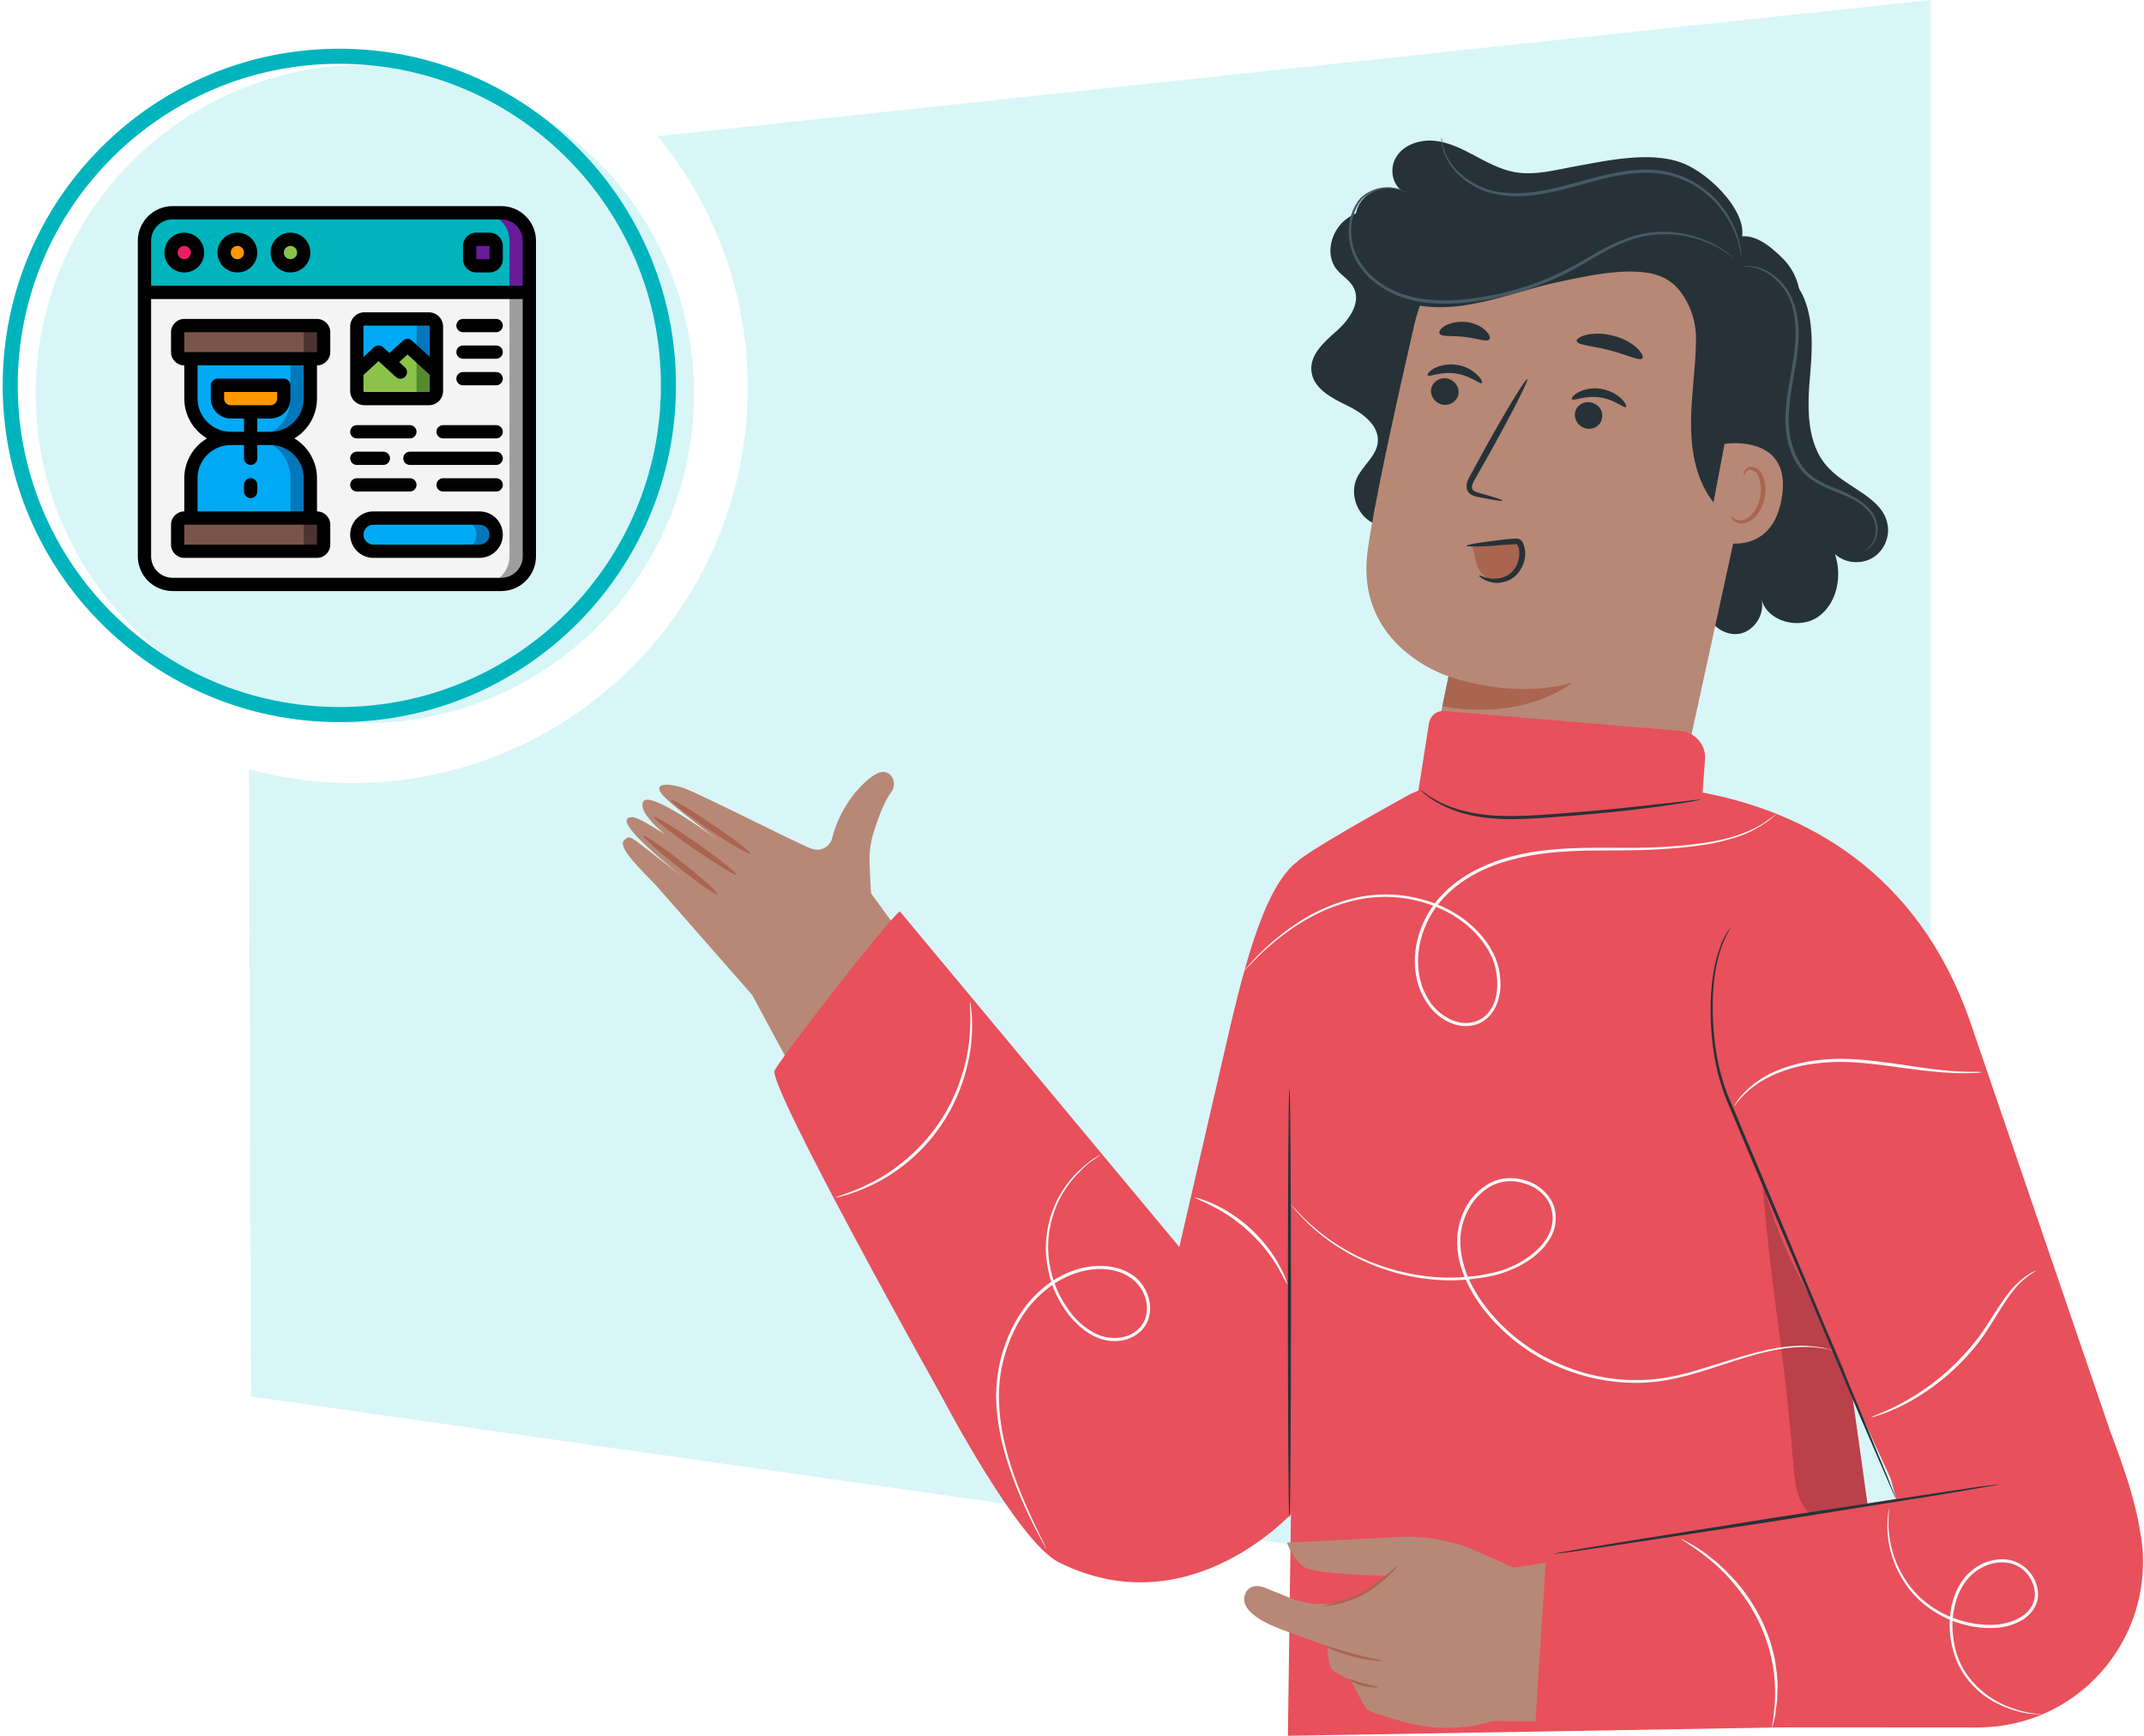 <svg width="420" height="340" viewBox="0 0 420 340" fill="none" xmlns="http://www.w3.org/2000/svg">
<path d="M85.278 67.555V118.662C79.367 120.98 72.928 122.253 66.194 122.253C59.459 122.253 53.023 120.98 47.109 118.662V67.555L59.533 60.381V111.464L66.194 115.311L72.854 111.464V60.381L85.278 67.555Z" fill="#F36306"/>
<path d="M110.862 52.785V97.169C107.807 102.175 103.933 106.626 99.429 110.336C98.961 110.72 98.487 111.098 98.007 111.465V60.207L66.194 41.84L34.38 60.207V111.467C29.266 107.544 24.898 102.694 21.525 97.171V52.785L66.194 27L110.862 52.785Z" fill="#F36306"/>
<path d="M378.186 0V320.37L338.986 314.79L216.896 297.41L49.186 273.54L48.756 150.68C64.615 154.979 81.43 154.124 96.771 148.238C112.112 142.352 125.184 131.74 134.098 117.936C143.011 104.132 147.305 87.852 146.357 71.448C145.409 55.043 139.27 39.366 128.826 26.68L378.186 0Z" fill="#D8F6F8"/>
<path d="M71.471 141.63C107.079 141.63 135.944 112.764 135.944 77.157C135.944 41.549 107.079 12.684 71.471 12.684C35.864 12.684 6.998 41.549 6.998 77.157C6.998 112.764 35.864 141.63 71.471 141.63Z" fill="#D8F6F8"/>
<path d="M103.699 57.271V108.972C103.694 112.006 101.235 114.465 98.201 114.471H33.798C30.764 114.465 28.305 112.006 28.3 108.972V57.271L33.5 55.971H98.499L103.699 57.271Z" fill="#9E9E9E"/>
<path d="M99.8 57.271V108.972C99.794 112.006 97.335 114.465 94.3 114.471H33.798C30.764 114.465 28.305 112.006 28.3 108.972V57.271L33.5 55.971H94.6L99.8 57.271Z" fill="#F4F4F4"/>
<path d="M103.699 47.17V57.272H28.3V47.17C28.305 44.136 30.764 41.677 33.798 41.672H98.201C101.235 41.677 103.694 44.136 103.699 47.17Z" fill="#6A1B9A"/>
<path d="M99.8 47.17V57.272H28.3V47.17C28.305 44.136 30.764 41.677 33.798 41.672H94.3C97.335 41.677 99.794 44.136 99.8 47.17Z" fill="#00B4BE"/>
<path d="M38.7 49.471C38.7 50.907 37.536 52.071 36.1 52.071C34.664 52.071 33.5 50.907 33.5 49.471C33.5 48.035 34.664 46.871 36.1 46.871C37.536 46.871 38.7 48.035 38.7 49.471Z" fill="#E91E63"/>
<path d="M49.1 49.471C49.1 50.907 47.936 52.071 46.5 52.071C45.064 52.071 43.9 50.907 43.9 49.471C43.9 48.035 45.064 46.871 46.5 46.871C47.936 46.871 49.1 48.035 49.1 49.471Z" fill="#FF9801"/>
<path d="M59.5 49.471C59.5 50.907 58.336 52.071 56.9 52.071C55.464 52.071 54.3 50.907 54.3 49.471C54.3 48.035 55.464 46.871 56.9 46.871C58.336 46.871 59.5 48.035 59.5 49.471Z" fill="#8BC34A"/>
<path d="M93.3 46.871H95.9C96.618 46.871 97.2 47.453 97.2 48.171V50.771C97.2 51.489 96.618 52.071 95.9 52.071H93.3C92.582 52.071 92 51.489 92 50.771V48.171C92 47.453 92.582 46.871 93.3 46.871Z" fill="#6A1B9A"/>
<path d="M36.1 63.772H62.1C62.818 63.772 63.4 64.353 63.4 65.071V68.971C63.4 69.689 62.818 70.271 62.1 70.271H36.1C35.382 70.271 34.8 69.689 34.8 68.971V65.071C34.8 64.353 35.382 63.772 36.1 63.772Z" fill="#4E342E"/>
<path d="M60.8 70.272V78.071C60.8 82.379 57.308 85.872 53 85.872H45.199C40.892 85.872 37.399 82.379 37.399 78.071V70.272H60.8Z" fill="#0377BC"/>
<path d="M36.1 101.471H62.1C62.818 101.471 63.4 102.053 63.4 102.771V106.671C63.4 107.389 62.818 107.971 62.1 107.971H36.1C35.382 107.971 34.8 107.389 34.8 106.671V102.771C34.8 102.053 35.382 101.471 36.1 101.471Z" fill="#4E342E"/>
<path d="M60.8 93.671V101.471H37.399V93.671C37.399 89.363 40.892 85.871 45.199 85.871H53C57.308 85.871 60.8 89.363 60.8 93.671Z" fill="#0377BC"/>
<path d="M36.1 63.772H58.2C58.918 63.772 59.5 64.353 59.5 65.071V68.971C59.5 69.689 58.918 70.271 58.2 70.271H36.1C35.382 70.271 34.8 69.689 34.8 68.971V65.071C34.8 64.353 35.382 63.772 36.1 63.772Z" fill="#795548"/>
<path d="M56.899 70.272V78.071C56.899 82.379 53.407 85.872 49.099 85.872H45.199C40.892 85.872 37.399 82.379 37.399 78.071V70.272H56.899Z" fill="#02A9F4"/>
<path d="M36.1 101.471H58.2C58.918 101.471 59.5 102.053 59.5 102.771V106.671C59.5 107.389 58.918 107.971 58.2 107.971H36.1C35.382 107.971 34.8 107.389 34.8 106.671V102.771C34.8 102.053 35.382 101.471 36.1 101.471Z" fill="#795548"/>
<path d="M56.899 93.671V101.471H37.399V93.671C37.399 89.363 40.892 85.871 45.199 85.871H49.099C53.407 85.871 56.899 89.363 56.899 93.671Z" fill="#02A9F4"/>
<path d="M85.5 72.872V76.59C85.501 76.983 85.344 77.361 85.066 77.638C84.788 77.916 84.411 78.072 84.018 78.072H71.382C70.989 78.072 70.612 77.916 70.334 77.638C70.056 77.361 69.9 76.983 69.9 76.59V72.872L72.188 70.766L74.151 68.972L74.905 69.674L76.27 70.935L76.283 70.922L79.832 67.672L81.6 69.297L85.5 72.872Z" fill="#558B30"/>
<path d="M81.6 69.297V76.59C81.6 76.983 81.445 77.361 81.167 77.638C80.888 77.916 80.511 78.072 80.118 78.072H71.382C70.989 78.072 70.612 77.916 70.334 77.638C70.056 77.361 69.9 76.983 69.9 76.59V72.872L72.188 70.766L72.37 70.935L72.383 70.922L74.905 69.674L76.27 70.935L76.283 70.922L79.832 67.672L81.6 69.297Z" fill="#8BC34A"/>
<path d="M85.5 63.953V72.871L79.832 67.671L76.283 70.921L76.27 70.933L74.151 68.971L69.9 72.871V63.953C69.9 63.56 70.056 63.182 70.334 62.904C70.612 62.627 70.989 62.47 71.382 62.471H84.018C84.411 62.47 84.788 62.627 85.066 62.904C85.344 63.182 85.501 63.56 85.5 63.953Z" fill="#02A9F4"/>
<path d="M73.15 101.471H93.95C95.745 101.471 97.2 102.926 97.2 104.721C97.2 106.516 95.745 107.971 93.95 107.971H73.15C71.355 107.971 69.9 106.516 69.9 104.721C69.9 102.926 71.355 101.471 73.15 101.471Z" fill="#0377BC"/>
<path d="M73.15 101.471H90.05C91.845 101.471 93.3 102.926 93.3 104.721C93.3 106.516 91.845 107.971 90.05 107.971H73.15C71.355 107.971 69.9 106.516 69.9 104.721C69.9 102.926 71.355 101.471 73.15 101.471Z" fill="#02A9F4"/>
<path d="M55.6 75.471V78.071C55.6 79.507 54.436 80.671 53 80.671H45.2C43.764 80.671 42.6 79.507 42.6 78.071V75.471H55.6Z" fill="#FF9801"/>
<path d="M85.5 63.953V72.871L81.6 69.296V63.953C81.6 63.56 81.445 63.182 81.167 62.904C80.888 62.627 80.511 62.47 80.118 62.471H84.018C84.411 62.47 84.788 62.627 85.066 62.904C85.344 63.182 85.501 63.56 85.5 63.953Z" fill="#0377BC"/>
<path d="M98.197 40.371H33.803C30.048 40.376 27.005 43.419 27 47.174V108.968C27.005 112.723 30.048 115.766 33.803 115.771H98.197C101.952 115.766 104.995 112.723 105 108.968V47.174C104.995 43.419 101.952 40.376 98.197 40.371ZM33.803 42.971H98.197C100.517 42.974 102.397 44.854 102.4 47.174V55.971H29.6V47.174C29.604 44.855 31.483 42.975 33.803 42.971ZM98.197 113.171H33.803C31.483 113.168 29.604 111.288 29.6 108.968V58.571H102.4V108.968C102.397 111.288 100.517 113.168 98.197 113.171Z" fill="black"/>
<path d="M36.1 53.37C38.254 53.37 40 51.624 40 49.471C40 47.316 38.254 45.57 36.1 45.57C33.946 45.57 32.2 47.316 32.2 49.471C32.2 51.624 33.946 53.37 36.1 53.37ZM36.1 48.17C36.818 48.17 37.4 48.752 37.4 49.471C37.4 50.188 36.818 50.77 36.1 50.77C35.382 50.77 34.8 50.188 34.8 49.471C34.8 48.752 35.382 48.17 36.1 48.17Z" fill="black"/>
<path d="M46.5 53.37C48.654 53.37 50.4 51.624 50.4 49.471C50.4 47.316 48.654 45.57 46.5 45.57C44.346 45.57 42.6 47.316 42.6 49.471C42.6 51.624 44.346 53.37 46.5 53.37ZM46.5 48.17C47.218 48.17 47.8 48.752 47.8 49.471C47.8 50.188 47.218 50.77 46.5 50.77C45.782 50.77 45.2 50.188 45.2 49.471C45.2 48.752 45.782 48.17 46.5 48.17Z" fill="black"/>
<path d="M56.9 53.37C59.054 53.37 60.8 51.624 60.8 49.471C60.8 47.316 59.054 45.57 56.9 45.57C54.746 45.57 53 47.316 53 49.471C53 51.624 54.746 53.37 56.9 53.37ZM56.9 48.17C57.618 48.17 58.2 48.752 58.2 49.471C58.2 50.188 57.618 50.77 56.9 50.77C56.182 50.77 55.6 50.188 55.6 49.471C55.6 48.752 56.182 48.17 56.9 48.17Z" fill="black"/>
<path d="M93.3 53.37H95.9C97.336 53.37 98.5 52.206 98.5 50.77V48.17C98.5 46.734 97.336 45.57 95.9 45.57H93.3C91.864 45.57 90.7 46.734 90.7 48.17V50.77C90.7 52.206 91.864 53.37 93.3 53.37ZM93.3 48.17H95.9V50.77H93.3V48.17Z" fill="black"/>
<path d="M62.1 62.471H36.1C34.664 62.471 33.5 63.635 33.5 65.071V68.971C33.5 70.407 34.664 71.571 36.1 71.571V78.07C36.105 81.27 37.789 84.231 40.537 85.871C37.789 87.51 36.105 90.472 36.1 93.671V100.171C34.664 100.171 33.5 101.335 33.5 102.771V106.671C33.5 108.107 34.664 109.271 36.1 109.271H62.1C63.535 109.271 64.7 108.107 64.7 106.671V102.771C64.7 101.335 63.535 100.171 62.1 100.171V93.671C62.095 90.472 60.41 87.51 57.663 85.871C60.41 84.231 62.095 81.27 62.1 78.07V71.571C63.535 71.571 64.7 70.407 64.7 68.971V65.071C64.7 63.635 63.535 62.471 62.1 62.471ZM62.1 106.671H36.1V102.771H62.1V106.671ZM59.5 93.671V100.171H38.7V93.671C38.704 90.082 41.612 87.175 45.2 87.171H47.8V89.771C47.8 90.489 48.382 91.071 49.1 91.071C49.818 91.071 50.4 90.489 50.4 89.771V87.171H53C56.588 87.175 59.495 90.082 59.5 93.671ZM59.5 78.07C59.495 81.659 56.588 84.567 53 84.571H50.4V81.971H53C55.154 81.971 56.9 80.225 56.9 78.07V75.471C56.9 74.753 56.318 74.171 55.6 74.171H42.6C41.882 74.171 41.3 74.753 41.3 75.471V78.07C41.3 80.225 43.046 81.971 45.2 81.971H47.8V84.571H45.2C41.612 84.567 38.704 81.659 38.7 78.07V71.571H59.5V78.07ZM45.2 79.371C44.482 79.371 43.9 78.789 43.9 78.07V76.771H54.3V78.07C54.3 78.789 53.718 79.371 53 79.371H45.2ZM60.8 68.971H36.1V65.071H62.1V68.971H60.8Z" fill="black"/>
<path d="M49.099 93.672C48.382 93.672 47.8 94.254 47.8 94.972V96.272C47.8 96.99 48.382 97.572 49.099 97.572C49.818 97.572 50.4 96.99 50.4 96.272V94.972C50.4 94.254 49.818 93.672 49.099 93.672Z" fill="black"/>
<path d="M71.387 79.372H84.013C85.551 79.369 86.797 78.123 86.8 76.584V63.959C86.797 62.42 85.551 61.174 84.013 61.172H71.387C69.849 61.174 68.602 62.42 68.6 63.959V76.584C68.602 78.123 69.849 79.369 71.387 79.372ZM84.013 76.772H71.387C71.337 76.772 71.289 76.753 71.254 76.717C71.219 76.682 71.2 76.634 71.2 76.584V73.444L74.155 70.734L77.534 73.829C77.875 74.156 78.365 74.273 78.816 74.135C79.267 73.996 79.608 73.625 79.706 73.164C79.805 72.702 79.646 72.224 79.291 71.913L78.207 70.922L79.831 69.433L84.199 73.444V76.584C84.2 76.634 84.18 76.682 84.145 76.717C84.11 76.753 84.062 76.772 84.013 76.772ZM71.387 63.772H84.013C84.062 63.771 84.11 63.791 84.145 63.826C84.18 63.861 84.2 63.909 84.199 63.959V69.914L80.71 66.713C80.213 66.258 79.451 66.258 78.954 66.713L76.283 69.159L75.033 68.014C74.536 67.557 73.773 67.557 73.276 68.014L71.2 69.917V63.959C71.2 63.909 71.219 63.861 71.254 63.826C71.289 63.791 71.337 63.771 71.387 63.772Z" fill="black"/>
<path d="M97.2 62.471H90.7C89.982 62.471 89.4 63.053 89.4 63.771C89.4 64.489 89.982 65.071 90.7 65.071H97.2C97.918 65.071 98.5 64.489 98.5 63.771C98.5 63.053 97.918 62.471 97.2 62.471Z" fill="black"/>
<path d="M97.2 67.672H90.7C89.982 67.672 89.4 68.254 89.4 68.972C89.4 69.69 89.982 70.272 90.7 70.272H97.2C97.918 70.272 98.5 69.69 98.5 68.972C98.5 68.254 97.918 67.672 97.2 67.672Z" fill="black"/>
<path d="M97.2 72.871H90.7C89.982 72.871 89.4 73.453 89.4 74.171C89.4 74.889 89.982 75.471 90.7 75.471H97.2C97.918 75.471 98.5 74.889 98.5 74.171C98.5 73.453 97.918 72.871 97.2 72.871Z" fill="black"/>
<path d="M69.9 85.871H80.3C81.017 85.871 81.599 85.289 81.599 84.571C81.599 83.853 81.017 83.272 80.3 83.272H69.9C69.182 83.272 68.6 83.853 68.6 84.571C68.6 85.289 69.182 85.871 69.9 85.871Z" fill="black"/>
<path d="M97.2 83.272H86.8C86.082 83.272 85.5 83.853 85.5 84.571C85.5 85.289 86.082 85.871 86.8 85.871H97.2C97.918 85.871 98.5 85.289 98.5 84.571C98.5 83.853 97.918 83.272 97.2 83.272Z" fill="black"/>
<path d="M69.9 96.272H80.3C81.017 96.272 81.599 95.69 81.599 94.972C81.599 94.254 81.017 93.672 80.3 93.672H69.9C69.182 93.672 68.6 94.254 68.6 94.972C68.6 95.69 69.182 96.272 69.9 96.272Z" fill="black"/>
<path d="M97.2 93.672H86.8C86.082 93.672 85.5 94.254 85.5 94.972C85.5 95.69 86.082 96.272 86.8 96.272H97.2C97.918 96.272 98.5 95.69 98.5 94.972C98.5 94.254 97.918 93.672 97.2 93.672Z" fill="black"/>
<path d="M69.9 91.071H75.1C75.817 91.071 76.4 90.489 76.4 89.77C76.4 89.053 75.817 88.471 75.1 88.471H69.9C69.182 88.471 68.6 89.053 68.6 89.77C68.6 90.489 69.182 91.071 69.9 91.071Z" fill="black"/>
<path d="M97.2 88.471H80.3C79.582 88.471 79 89.053 79 89.77C79 90.489 79.582 91.071 80.3 91.071H97.2C97.918 91.071 98.5 90.489 98.5 89.77C98.5 89.053 97.918 88.471 97.2 88.471Z" fill="black"/>
<path d="M93.949 100.172H73.15C70.637 100.172 68.6 102.209 68.6 104.721C68.6 107.234 70.637 109.271 73.15 109.271H93.949C96.462 109.271 98.499 107.234 98.499 104.721C98.499 102.209 96.462 100.172 93.949 100.172ZM93.949 106.671H73.15C72.073 106.671 71.2 105.798 71.2 104.721C71.2 103.645 72.073 102.772 73.15 102.772H93.949C95.026 102.772 95.9 103.645 95.9 104.721C95.9 105.798 95.026 106.671 93.949 106.671Z" fill="black"/>
<path d="M66.473 139.964C102.08 139.964 130.946 111.098 130.946 75.491C130.946 39.883 102.08 11.018 66.473 11.018C30.866 11.018 2 39.883 2 75.491C2 111.098 30.866 139.964 66.473 139.964Z" stroke="#00B4BE" stroke-width="2.95" stroke-miterlimit="10"/>
<path d="M147.434 194.984L128.236 173.112C123.011 167.948 121.249 165.458 122.282 164.546C123.68 163.331 123.072 163.696 133.886 171.837C133.886 171.837 118.576 160.111 123.862 160.05C124.773 160.05 127.385 161.569 130.18 163.392C126.413 160.172 125.32 157.985 126.049 156.952C127.264 155.129 136.681 161.63 140.994 164.789C137.47 162.116 130.727 157.074 129.573 155.433C127.932 153.246 131.213 153.428 133.886 154.34C136.863 155.372 153.449 163.817 158.37 166.004C161.772 167.523 162.926 164.485 162.926 164.485C164.749 156.891 170.216 151.91 172.343 151.302C174.469 150.634 176.049 153.307 174.53 155.251C173.315 156.831 172.1 160.05 171.31 162.481C170.642 164.485 170.277 166.612 170.338 168.677C170.399 171.168 170.52 173.234 170.642 174.996L188.26 199.115L158.856 216.187L147.434 194.984Z" fill="#B78876"/>
<path d="M140.507 175.173C140.325 175.416 136.922 173.108 132.913 169.888C128.903 166.729 125.805 163.934 126.048 163.691C126.23 163.448 129.693 165.817 133.642 168.916C137.651 172.075 140.75 174.87 140.507 175.173Z" fill="#AA6550"/>
<path d="M144.27 171.348C144.088 171.591 140.321 169.283 135.825 166.184C131.39 163.086 127.866 160.291 128.11 160.048C128.292 159.745 132.058 162.053 136.554 165.152C140.989 168.311 144.452 171.045 144.27 171.348Z" fill="#AA6550"/>
<path d="M147.006 167.219C146.824 167.522 143.179 165.396 138.926 162.541C134.673 159.625 131.332 157.073 131.514 156.769C131.757 156.465 135.341 158.592 139.594 161.508C143.908 164.363 147.188 166.976 147.006 167.219Z" fill="#AA6550"/>
<path d="M172.279 178.34L242.388 267.161L226.349 304.524C226.349 304.524 207.09 300.272 201.258 292.191C195.426 284.111 147.431 194.986 147.431 194.986L172.279 178.34Z" fill="#B78876"/>
<path d="M350.227 53.971C355.269 58.345 355.209 66 354.662 72.683C354.054 79.305 353.629 86.899 358.246 91.698C362.013 95.708 368.939 97.47 369.789 102.877C370.215 105.429 368.878 108.163 366.63 109.378C364.382 110.593 361.345 110.289 359.461 108.527C360.92 112.841 359.887 118.187 356.181 120.799C352.475 123.412 346.217 121.771 345.063 117.397C345.792 120.313 343.666 123.594 340.749 124.141C337.772 124.627 334.674 122.318 334.31 119.402" fill="#263238"/>
<path d="M277.988 98.806C276.713 102.087 272.521 103.91 269.24 102.573C265.959 101.176 264.319 96.923 265.777 93.703C266.931 91.152 269.665 89.329 269.908 86.595C270.212 83.254 266.81 80.823 263.772 79.365C260.734 77.907 257.211 76.024 256.907 72.683C256.543 69.463 259.459 66.911 261.889 64.785C264.319 62.598 266.688 59.256 265.169 56.34C264.44 54.882 262.861 54.031 261.828 52.755C259.519 49.839 260.734 45.222 263.651 42.974C266.506 40.726 270.516 40.362 274.161 41.03C277.806 41.698 281.208 43.157 284.732 44.25C296.336 47.713 309.398 46.012 319.726 39.633" fill="#263238"/>
<path d="M299.494 177.187C312.556 179.799 325.314 171.476 328.17 158.475L345.424 79.435C349.919 60.176 337.708 40.978 318.328 37.029L316.566 36.725C298.34 34.052 281.147 45.838 277.015 63.76C273.188 80.468 269.117 98.936 267.902 107.989C265.412 126.822 283.759 132.472 283.759 132.472L280.478 148.329C277.684 161.512 286.25 174.514 299.494 177.187Z" fill="#B78876"/>
<path d="M280.357 76.145C280.114 77.543 281.086 78.94 282.544 79.244C284.002 79.547 285.399 78.636 285.703 77.239C285.946 75.842 284.974 74.444 283.516 74.141C282.058 73.837 280.66 74.748 280.357 76.145Z" fill="#263238"/>
<path d="M279.69 73.513C279.993 73.938 282.241 72.723 285.097 73.148C288.013 73.513 289.896 75.335 290.261 75.031C290.443 74.849 290.2 74.181 289.349 73.391C288.56 72.601 287.101 71.69 285.279 71.447C283.517 71.204 281.877 71.629 280.905 72.176C279.933 72.723 279.568 73.33 279.69 73.513Z" fill="#263238"/>
<path d="M308.544 80.835C308.301 82.232 309.273 83.629 310.731 83.933C312.189 84.237 313.587 83.326 313.83 81.928C314.133 80.47 313.161 79.134 311.642 78.83C310.184 78.526 308.787 79.438 308.544 80.835Z" fill="#263238"/>
<path d="M307.931 78.198C308.235 78.623 310.482 77.408 313.338 77.834C316.254 78.198 318.137 80.021 318.502 79.717C318.684 79.595 318.441 78.866 317.591 78.077C316.801 77.287 315.343 76.436 313.52 76.132C311.758 75.889 310.118 76.315 309.146 76.862C308.174 77.408 307.809 78.016 307.931 78.198Z" fill="#263238"/>
<path d="M294.333 98.077C294.394 97.895 292.632 97.348 289.777 96.558C289.048 96.376 288.379 96.072 288.379 95.586C288.258 95.04 288.683 94.25 289.169 93.46C290.101 91.799 291.093 90.037 292.146 88.174C296.338 80.641 299.497 74.383 299.193 74.262C298.89 74.08 295.244 80.034 291.053 87.567C290.04 89.43 289.068 91.212 288.136 92.913C287.711 93.703 287.104 94.614 287.347 95.769C287.468 96.315 287.954 96.801 288.379 96.984C288.865 97.227 289.23 97.287 289.594 97.348C292.511 97.956 294.333 98.199 294.333 98.077Z" fill="#263238"/>
<path d="M308.854 66.794C309.036 67.645 311.953 67.705 315.294 68.617C318.635 69.406 321.187 70.804 321.734 70.196C321.977 69.893 321.612 69.042 320.64 68.131C319.668 67.219 318.028 66.247 316.023 65.761C314.018 65.215 312.135 65.275 310.798 65.579C309.522 65.883 308.793 66.43 308.854 66.794Z" fill="#263238"/>
<path d="M281.995 65.321C282.359 66.05 284.486 65.685 286.855 65.989C289.285 66.232 291.229 67.082 291.776 66.475C292.019 66.171 291.776 65.442 290.986 64.713C290.257 63.984 288.86 63.255 287.22 63.073C285.579 62.891 284.06 63.255 283.088 63.802C282.177 64.349 281.813 64.956 281.995 65.321Z" fill="#263238"/>
<path d="M328.047 55.859C328.087 55.9 328.128 55.92 328.168 55.92C330.781 58.715 332.239 62.421 332.239 66.309C332.239 66.43 332.239 66.552 332.239 66.673C332.178 72.141 331.267 77.548 331.267 83.016C331.267 88.484 332.3 94.195 335.702 98.447C337.099 100.209 339.833 101.667 341.413 100.088C342.081 99.48 342.263 98.569 342.445 97.718C345.362 84.96 350.586 74.025 352.53 60.477C353.077 56.831 351.801 53.125 349.128 50.513C346.637 48.083 343.478 45.471 340.137 46.503C336.735 47.536 331.814 52.822 329.019 54.948" fill="#263238"/>
<path d="M337.826 86.961C338.191 86.84 351.313 85.017 349.005 97.775C346.696 110.533 334.363 105.612 334.424 105.248C334.424 104.883 337.826 86.961 337.826 86.961Z" fill="#B78876"/>
<path d="M339.163 101.118C339.224 101.118 339.345 101.301 339.71 101.544C340.074 101.787 340.682 102.03 341.35 101.908C342.808 101.665 344.327 99.721 344.813 97.412C345.056 96.258 344.995 95.104 344.752 94.132C344.509 93.099 344.023 92.37 343.355 92.127C342.747 91.823 342.2 92.127 341.957 92.491C341.714 92.795 341.775 93.099 341.714 93.099C341.654 93.099 341.471 92.856 341.654 92.309C341.775 92.066 341.957 91.823 342.322 91.641C342.626 91.398 343.112 91.398 343.598 91.519C344.57 91.762 345.299 92.795 345.542 93.889C345.906 94.982 345.967 96.319 345.663 97.595C345.117 100.146 343.415 102.333 341.471 102.516C340.499 102.576 339.831 102.212 339.467 101.847C339.163 101.422 339.102 101.118 339.163 101.118Z" fill="#AA6550"/>
<path d="M340.263 48.574C344.151 43.896 336.618 35.269 330.542 32.353C324.528 29.437 315.719 31.26 309.157 32.475C304.965 33.204 300.712 34.48 296.581 33.69C293.787 33.143 291.235 31.746 288.744 30.409C286.253 29.072 283.641 27.797 280.785 27.554C277.93 27.371 274.832 28.404 273.434 30.895C271.976 33.325 272.948 37.092 275.682 37.882C272.401 35.452 266.934 37.213 265.779 41.162C264.564 45.111 268.209 49.607 272.28 49.303C270.7 47.663 267.541 49.546 267.42 51.855C267.359 54.163 269.182 56.108 271.126 57.323C276.107 60.482 282.486 60.664 288.258 59.571C294.09 58.538 299.619 56.411 305.451 55.196C311.223 53.981 320.943 51.733 326.168 54.528C329.996 56.533 332.122 61.819 334.552 61.089C336.921 60.36 338.623 58.234 339.473 55.925C340.263 53.556 340.263 51.065 340.263 48.574Z" fill="#263238"/>
<path d="M365.231 107.799C365.231 107.799 365.534 107.799 365.899 107.556C366.324 107.252 366.871 106.766 367.296 105.976C367.722 105.125 367.965 103.971 367.722 102.635C367.539 101.359 366.689 99.962 365.413 98.929C364.198 97.774 362.558 96.985 360.856 96.195C359.095 95.466 357.151 94.797 355.449 93.643C353.748 92.489 352.351 90.666 351.561 88.54C350.711 86.474 350.346 84.044 350.407 81.675C350.528 76.754 351.865 72.258 352.23 67.945C352.655 63.692 351.987 59.621 350.164 56.827C348.402 54.032 345.85 52.695 344.089 52.27C343.238 52.088 342.509 52.088 342.023 52.088C341.537 52.128 341.294 52.169 341.294 52.209C341.294 52.27 342.327 52.027 344.028 52.513C345.729 52.999 348.098 54.397 349.799 57.07C351.5 59.804 352.047 63.692 351.622 67.884C351.257 72.076 349.921 76.632 349.739 81.614C349.739 84.105 350.042 86.596 350.954 88.783C351.804 90.97 353.262 92.914 355.146 94.129C356.968 95.344 358.912 96.013 360.613 96.742C362.375 97.41 363.955 98.2 365.109 99.232C366.324 100.265 367.114 101.48 367.357 102.695C367.6 103.91 367.418 105.065 367.053 105.855C366.324 107.495 365.17 107.738 365.231 107.799Z" fill="#455A64"/>
<path d="M275.255 37.629C275.295 37.588 275.113 37.487 274.708 37.325C274.546 37.203 274.323 37.102 274.039 37.021C273.715 36.94 273.371 36.859 273.007 36.778C271.427 36.474 268.815 36.717 266.567 38.722L266.506 38.783C264.987 40.545 263.954 43.279 264.258 46.377C264.44 49.415 266.142 52.696 268.936 55.004C271.731 57.373 275.498 58.892 279.568 59.318C283.638 59.743 287.891 59.318 292.144 58.528C299.131 57.191 305.51 54.518 310.734 51.359C313.408 49.779 315.898 48.321 318.45 47.349C320.941 46.377 323.432 45.891 325.741 45.891C330.358 45.77 333.942 47.167 336.19 48.321C338.499 49.536 339.531 50.569 339.592 50.508C339.592 50.508 338.62 49.415 336.312 48.139C334.064 46.863 330.419 45.405 325.741 45.405C323.371 45.405 320.819 45.83 318.207 46.863C315.655 47.835 313.104 49.293 310.491 50.812C305.206 53.971 298.948 56.584 292.022 57.859C287.83 58.71 283.578 59.075 279.629 58.649C275.68 58.285 271.974 56.827 269.301 54.579C266.567 52.331 264.926 49.233 264.744 46.316C264.44 43.4 265.352 40.727 266.81 39.026C268.936 37.021 271.427 36.717 272.946 36.96C274.526 37.203 275.255 37.689 275.255 37.629Z" fill="#455A64"/>
<path d="M282.363 27C282.363 27 282.242 28.033 282.849 29.855C283.457 31.617 284.976 34.108 287.892 35.931C289.289 36.842 290.99 37.632 292.935 37.996C294.939 38.422 297.066 38.543 299.253 38.361C303.749 37.996 308.427 36.477 313.287 35.202C318.208 33.926 323.068 33.318 327.321 34.412C331.574 35.505 334.793 38.057 336.859 40.609C338.925 43.16 340.018 45.712 340.504 47.474C340.99 49.236 341.051 50.269 341.112 50.269C341.152 50.269 341.152 50.026 341.112 49.539C341.051 49.053 340.93 48.324 340.747 47.413C340.322 45.59 339.289 42.978 337.224 40.305C335.158 37.693 331.817 35.019 327.442 33.865C323.068 32.65 318.086 33.318 313.165 34.594C308.184 35.87 303.566 37.389 299.253 37.753C297.066 37.936 294.939 37.875 293.056 37.51C291.173 37.146 289.532 36.417 288.135 35.505C285.28 33.804 283.7 31.496 283.092 29.795C282.424 28.033 282.485 27 282.363 27Z" fill="#455A64"/>
<path d="M288.62 107.622C288.803 108.837 289.046 110.112 289.592 111.267C290.139 112.421 291.111 113.393 292.326 113.697C293.602 114.061 295.06 113.515 295.972 112.603C296.944 111.631 297.49 110.355 297.733 109.019C297.916 107.804 297.673 106.285 296.518 105.92C296.032 105.738 295.485 105.86 294.999 105.92C292.772 106.326 290.524 106.731 288.256 107.136" fill="#AA6550"/>
<path d="M289.774 112.72C289.896 112.538 291.05 113.51 293.116 113.327C294.148 113.267 295.363 112.902 296.275 111.93C297.186 110.958 297.733 109.5 297.611 107.981C297.611 107.617 297.49 107.252 297.368 106.948C297.186 106.584 297.247 106.645 297.004 106.584C296.7 106.584 296.275 106.645 295.91 106.645C295.505 106.685 295.12 106.705 294.756 106.705C293.298 106.827 292.022 106.948 290.868 107.009C288.681 107.07 287.283 107.07 287.283 106.888C287.283 106.766 288.62 106.462 290.807 106.159C291.9 106.037 293.237 105.855 294.695 105.672C295.06 105.632 295.424 105.591 295.789 105.551C296.214 105.551 296.518 105.49 297.064 105.49C297.307 105.49 297.672 105.551 297.915 105.794C298.219 106.037 298.34 106.28 298.401 106.523C298.583 106.948 298.705 107.434 298.766 107.86C298.948 109.743 298.158 111.505 297.004 112.659C295.849 113.813 294.331 114.178 293.176 114.178C291.961 114.117 291.05 113.753 290.503 113.388C289.956 113.084 289.713 112.781 289.774 112.72Z" fill="#263238"/>
<path d="M283.76 132.469C283.76 132.469 295.971 137.086 307.94 133.745C307.94 133.745 298.948 141.278 282.545 138.362L283.76 132.469Z" fill="#AA6550"/>
<path d="M302.411 306.649C302.411 306.71 301.804 306.224 300.771 305.373C300.224 304.948 299.617 304.462 298.827 303.854C298.037 303.308 297.186 302.639 296.154 301.971C295.121 301.303 294.027 300.574 292.751 299.905C291.597 299.176 290.2 298.508 288.802 297.779C285.886 296.382 282.666 295.045 279.143 293.952C275.558 292.919 272.095 292.25 268.936 291.825C267.357 291.643 265.838 291.461 264.44 291.4C262.982 291.339 261.707 291.339 260.491 291.339C259.276 291.278 258.183 291.4 257.211 291.461C256.239 291.461 255.449 291.582 254.72 291.643C253.383 291.764 252.654 291.825 252.654 291.764C252.654 291.764 253.383 291.582 254.72 291.4C255.388 291.278 256.239 291.157 257.211 291.096C258.122 291.035 259.216 290.914 260.491 290.914C261.707 290.853 263.043 290.792 264.44 290.914C265.899 290.914 267.417 291.096 268.997 291.218C272.217 291.643 275.741 292.311 279.325 293.344C282.849 294.438 286.129 295.774 289.046 297.232C290.443 297.961 291.84 298.69 293.055 299.48C294.27 300.148 295.364 300.938 296.397 301.606C297.429 302.275 298.28 303.004 299.009 303.611C299.799 304.158 300.406 304.766 300.892 305.191C301.925 306.102 302.472 306.649 302.411 306.649Z" fill="#FAFAFA"/>
<path d="M231.026 244.249L240.99 201.115C244.817 184.833 249.313 169.28 256.907 167.396V172.439L253.687 295.768C253.687 295.768 233.335 318.915 207.454 306.035C199.374 302.026 184.611 273.775 184.611 273.775C184.611 273.775 150.285 212.475 151.743 209.681C153.141 206.947 174.161 179.851 176.288 178.514L231.026 244.249Z" fill="#E8505B"/>
<path d="M333.579 155.242C353.384 159.009 375.681 170.552 385.948 200.139C389.654 210.953 416.932 290.722 416.932 290.722L370.456 289.75L362.862 273.286L366.568 299.957L369.727 337.988L252.291 339.993L253.081 282.642L254.235 168.669C254.235 168.669 255.572 166.968 275.802 155.789C288.378 148.863 333.579 155.242 333.579 155.242Z" fill="#E8505B"/>
<g opacity="0.2">
<path d="M345.242 231.436C347.186 255.494 349.434 262.906 351.318 286.964C351.5 289.273 351.743 291.581 352.593 293.647C353.505 295.773 355.206 297.657 357.454 298.082C360.917 298.811 365.351 301.241 366.324 297.9L363.043 274.753C363.043 274.753 362.314 270.378 359.823 264.971C352.654 248.932 349.981 248.021 345.242 231.436Z" fill="black"/>
</g>
<path d="M275.803 168.127L276.167 165.636L279.934 141.639C280.177 140.181 281.453 139.148 282.911 139.269L329.144 143.158C332.06 143.401 334.247 145.892 334.004 148.808L332.972 162.781L318.573 181.614L297.795 184.834" fill="#E8505B"/>
<path d="M252.595 213.268C252.777 213.268 252.899 232.101 252.899 255.309C252.899 278.456 252.777 297.289 252.595 297.289C252.413 297.289 252.291 278.456 252.291 255.309C252.291 232.101 252.413 213.268 252.595 213.268Z" fill="#263238"/>
<path d="M371.428 293.58C371.428 293.58 371.368 293.479 371.246 293.276C371.165 293.074 371.044 292.81 370.882 292.486C370.558 291.717 370.092 290.644 369.484 289.267C368.269 286.472 366.507 282.401 364.381 277.48C360.189 267.456 354.357 253.665 347.917 238.477C344.697 230.822 341.659 223.592 338.865 216.97C337.407 213.689 336.435 210.348 335.888 207.189C335.341 204.03 335.098 201.053 335.098 198.319C335.037 192.851 335.827 188.477 336.921 185.621C337.042 185.257 337.164 184.913 337.285 184.589C337.447 184.305 337.589 184.022 337.71 183.738C337.953 183.212 338.196 182.786 338.439 182.462C338.642 182.179 338.824 181.936 338.986 181.733C339.108 181.571 339.169 181.49 339.169 181.49C339.229 181.551 338.136 182.827 337.164 185.682C336.131 188.538 335.402 192.912 335.523 198.319C335.645 203.665 336.374 210.227 339.412 216.727C342.206 223.349 345.244 230.579 348.464 238.234C354.843 253.483 360.614 267.274 364.806 277.298C366.872 282.28 368.512 286.35 369.727 289.206C370.254 290.583 370.679 291.656 371.003 292.426C371.125 292.75 371.226 293.033 371.307 293.276C371.388 293.479 371.428 293.58 371.428 293.58Z" fill="#263238"/>
<path d="M347.978 159.443C347.978 159.443 347.553 159.869 346.641 160.598C345.669 161.327 344.211 162.299 342.206 163.21C340.141 164.061 337.528 164.85 334.369 165.397C331.271 165.883 327.686 166.248 323.677 166.43C319.728 166.612 315.353 166.551 310.675 166.612C306.058 166.734 301.016 167.038 295.973 168.435C290.991 169.771 285.827 172.262 282.182 176.576C280.359 178.702 279.023 181.315 278.294 184.17C277.626 186.965 277.565 190.002 278.476 192.858C278.901 194.255 279.63 195.531 280.481 196.746C281.392 197.9 282.547 198.811 283.762 199.48C285.037 200.148 286.435 200.513 287.832 200.33C289.229 200.209 290.505 199.541 291.417 198.508C293.239 196.442 293.543 193.465 293.178 190.853C292.996 189.516 292.632 188.18 292.024 187.025C291.477 185.871 290.688 184.777 289.898 183.745C286.556 179.735 281.878 177.426 277.443 176.394C272.887 175.3 268.452 175.543 264.685 176.515C260.858 177.487 257.577 179.067 254.904 180.707C252.231 182.347 250.104 184.048 248.464 185.507C246.763 186.965 245.609 188.24 244.758 189.091C244.394 189.496 244.09 189.82 243.847 190.063C243.644 190.266 243.543 190.367 243.543 190.367C243.543 190.367 245.001 188.362 248.282 185.324C249.922 183.866 252.048 182.104 254.722 180.403C257.395 178.702 260.675 177.123 264.564 176.09C268.391 175.057 272.948 174.814 277.565 175.907C282.121 176.94 286.86 179.249 290.323 183.38C291.174 184.413 291.963 185.507 292.571 186.782C293.178 187.997 293.604 189.334 293.786 190.731C293.968 192.129 294.029 193.587 293.725 194.984C293.421 196.381 292.875 197.779 291.842 198.933C290.87 200.027 289.412 200.816 287.893 200.938C286.374 201.12 284.855 200.756 283.458 200.027C282.121 199.358 280.967 198.325 279.995 197.11C279.084 195.895 278.355 194.498 277.869 193.04C276.957 190.063 276.957 186.904 277.686 183.988C278.415 181.072 279.813 178.398 281.696 176.151C285.463 171.716 290.748 169.225 295.852 167.827C300.955 166.43 305.997 166.187 310.675 166.065C315.353 166.005 319.728 166.126 323.677 166.005C327.625 165.822 331.21 165.519 334.308 165.033C337.407 164.547 340.019 163.818 342.085 162.967C344.15 162.116 345.608 161.205 346.52 160.476C347.006 160.172 347.37 159.869 347.613 159.686C347.856 159.524 347.978 159.443 347.978 159.443Z" fill="#FAFAFA"/>
<path d="M388.135 209.992C388.135 210.033 387.973 210.073 387.649 210.114C387.285 210.114 386.799 210.175 386.13 210.175C384.855 210.235 382.971 210.235 380.602 210.053C378.293 209.871 375.559 209.567 372.522 209.142C369.484 208.717 366.143 208.231 362.619 208.048C359.156 207.866 355.754 208.17 352.777 208.777C349.861 209.446 347.248 210.478 345.304 211.633C341.295 214.002 339.897 216.675 339.776 216.554C339.735 216.554 339.816 216.412 340.019 216.128C340.201 215.825 340.444 215.399 340.869 214.913C341.72 213.881 343.056 212.544 345.061 211.268C347.005 209.992 349.679 208.96 352.655 208.231C355.693 207.562 359.095 207.259 362.68 207.441C366.203 207.623 369.545 208.109 372.583 208.534C375.62 209.02 378.354 209.385 380.663 209.628C382.971 209.871 384.855 209.932 386.13 209.932C387.406 209.932 388.135 209.932 388.135 209.992Z" fill="#FAFAFA"/>
<path d="M358.974 264.482C358.913 264.603 356.483 263.57 351.987 263.874C349.739 263.996 346.945 264.482 343.846 265.332C340.748 266.183 337.285 267.398 333.397 268.613C329.569 269.767 325.134 270.921 320.335 270.861C315.535 270.861 310.371 269.889 305.39 267.762C300.408 265.697 295.669 262.355 291.781 257.859C289.837 255.672 288.196 253.121 286.981 250.326C285.766 247.531 285.159 244.372 285.584 241.213C286.07 238.054 287.528 235.077 289.898 233.072C291.113 232.039 292.449 231.31 293.968 230.946C295.487 230.642 297.066 230.703 298.524 231.128C299.983 231.492 301.319 232.222 302.413 233.254C303.506 234.287 304.296 235.563 304.6 237.021C304.904 238.479 304.782 239.937 304.296 241.274C303.749 242.61 302.959 243.765 301.987 244.797C300.104 246.742 297.735 248.078 295.305 248.989C294.089 249.475 292.874 249.84 291.659 250.022C291.052 250.144 290.444 250.265 289.837 250.326C289.229 250.407 288.622 250.488 288.014 250.569C283.275 251.116 278.719 250.569 274.77 249.658C270.821 248.686 267.358 247.228 264.563 245.709C261.708 244.129 259.46 242.489 257.698 240.97C257.293 240.605 256.909 240.261 256.544 239.937C256.179 239.573 255.835 239.228 255.511 238.904C254.904 238.297 254.397 237.75 253.992 237.264C253.628 236.859 253.344 236.515 253.142 236.231C252.939 235.988 252.858 235.867 252.899 235.867C252.899 235.867 253 235.988 253.203 236.231C253.446 236.474 253.749 236.798 254.114 237.203C254.519 237.649 255.025 238.175 255.633 238.783C255.957 239.107 256.301 239.431 256.665 239.755C257.03 240.079 257.435 240.423 257.881 240.788C259.582 242.246 261.89 243.886 264.685 245.405C267.54 246.924 270.942 248.26 274.891 249.172C278.78 250.083 283.275 250.569 288.014 250.022C288.581 249.982 289.168 249.921 289.776 249.84C290.384 249.718 290.93 249.597 291.538 249.475C292.753 249.293 293.968 248.929 295.122 248.503C297.431 247.592 299.74 246.256 301.562 244.372C302.473 243.4 303.263 242.307 303.689 241.092C304.175 239.876 304.296 238.479 303.992 237.143C303.445 234.469 301.076 232.404 298.342 231.736C297.006 231.31 295.548 231.249 294.15 231.553C292.753 231.857 291.416 232.586 290.323 233.558C288.075 235.441 286.678 238.297 286.192 241.274C285.766 244.311 286.435 247.349 287.528 250.083C288.743 252.817 290.384 255.308 292.267 257.495C296.034 261.869 300.712 265.15 305.633 267.215C310.493 269.342 315.596 270.314 320.335 270.314C325.074 270.375 329.448 269.342 333.275 268.127C337.164 266.972 340.626 265.818 343.786 264.968C346.884 264.178 349.679 263.692 351.987 263.631C353.081 263.509 354.114 263.631 354.964 263.692C355.876 263.813 356.605 263.874 357.151 263.995C357.718 264.157 358.164 264.279 358.488 264.36C358.812 264.401 358.974 264.441 358.974 264.482Z" fill="#FAFAFA"/>
<path d="M252.169 251.481C252.048 251.542 251.501 250.206 250.347 248.262C249.192 246.257 247.309 243.705 244.697 241.275C242.145 238.906 239.411 237.204 237.345 236.172C235.28 235.139 233.943 234.653 234.004 234.531C234.004 234.531 234.368 234.592 234.976 234.774C235.584 234.957 236.495 235.26 237.588 235.746C239.715 236.718 242.509 238.359 245.122 240.789C247.795 243.28 249.618 245.953 250.711 248.018C251.258 249.051 251.683 249.902 251.865 250.509C252.108 251.178 252.23 251.481 252.169 251.481Z" fill="#FAFAFA"/>
<path d="M205.022 303.485C205.022 303.525 204.962 303.424 204.84 303.181C204.719 302.978 204.557 302.674 204.354 302.269C203.929 301.48 203.261 300.265 202.471 298.746C200.952 295.587 198.704 291.03 196.942 285.016C196.092 282.039 195.363 278.636 195.18 274.991C195.059 273.108 195.18 271.225 195.423 269.28C195.707 267.296 196.193 265.331 196.882 263.387C198.279 259.499 200.527 255.55 203.99 252.573C207.392 249.596 212.07 247.531 216.93 248.017C219.36 248.26 221.79 249.232 223.37 251.115C224.889 252.938 225.679 255.429 225.132 257.798C224.889 258.892 224.281 259.985 223.431 260.775C222.58 261.565 221.547 262.112 220.454 262.415C218.267 263.023 215.958 262.598 214.135 261.626C212.252 260.653 210.733 259.195 209.458 257.677C208.242 256.097 207.27 254.457 206.541 252.756C205.144 249.293 204.658 245.769 204.962 242.671C205.205 239.511 206.177 236.777 207.331 234.59C208.546 232.403 209.883 230.702 211.159 229.487C212.434 228.272 213.528 227.421 214.257 226.935C214.682 226.692 214.986 226.51 215.168 226.389C215.371 226.267 215.472 226.227 215.472 226.267C215.533 226.267 215.108 226.51 214.378 227.057C213.589 227.543 212.556 228.393 211.341 229.669C210.126 230.884 208.789 232.585 207.635 234.712C206.541 236.899 205.63 239.633 205.387 242.671C205.144 245.769 205.63 249.171 207.027 252.513C207.756 254.214 208.728 255.793 209.883 257.312C211.098 258.831 212.617 260.167 214.378 261.079C216.14 262.051 218.267 262.355 220.332 261.808C222.276 261.322 224.099 259.742 224.524 257.616C225.01 255.55 224.342 253.242 222.884 251.54C221.426 249.839 219.178 248.867 216.869 248.624C212.252 248.199 207.696 250.143 204.415 253.059C201.013 255.915 198.826 259.742 197.428 263.57C196.74 265.514 196.254 267.438 195.97 269.341C195.727 271.225 195.606 273.108 195.727 274.93C195.849 278.576 196.578 281.917 197.368 284.894C199.069 290.909 201.256 295.465 202.714 298.624C203.443 300.163 204.03 301.358 204.476 302.209C204.638 302.614 204.78 302.938 204.901 303.181C204.982 303.383 205.022 303.485 205.022 303.485Z" fill="#FAFAFA"/>
<path d="M190.016 196.258C190.056 196.258 190.097 196.42 190.137 196.744C190.198 197.108 190.259 197.594 190.32 198.202C190.441 199.478 190.502 201.361 190.32 203.67C189.955 208.226 188.315 214.666 184.305 220.498C180.295 226.391 174.888 230.219 170.696 232.163C168.631 233.135 166.869 233.743 165.654 234.107C165.046 234.289 164.499 234.411 164.196 234.472C163.872 234.553 163.71 234.573 163.71 234.532C163.649 234.472 164.378 234.289 165.532 233.864C166.747 233.439 168.509 232.771 170.514 231.738C174.584 229.733 179.809 225.905 183.819 220.134C187.768 214.423 189.408 208.165 189.894 203.609C190.077 201.361 190.137 199.539 190.077 198.263C190.016 196.987 189.955 196.258 190.016 196.258Z" fill="#FAFAFA"/>
<path d="M398.765 248.928C398.887 249.05 396.457 250.022 394.087 253.181C392.872 254.76 391.657 256.826 390.26 259.013C388.923 261.261 387.162 263.691 385.096 265.878C380.904 270.435 376.226 273.533 372.642 275.295C370.88 276.206 369.361 276.753 368.267 277.118C367.235 277.482 366.627 277.664 366.627 277.604C366.627 277.543 367.174 277.3 368.207 276.875C369.239 276.449 370.697 275.842 372.459 274.87C375.922 273.047 380.539 269.949 384.61 265.453C386.676 263.266 388.377 260.957 389.774 258.709C391.171 256.522 392.447 254.517 393.723 252.938C394.999 251.358 396.275 250.325 397.247 249.718C397.692 249.394 398.057 249.191 398.34 249.11C398.624 248.948 398.765 248.888 398.765 248.928Z" fill="#FAFAFA"/>
<path d="M333.094 156.648C333.094 156.688 332.911 156.729 332.547 156.769C332.101 156.85 331.575 156.952 330.967 157.073C329.509 157.316 327.504 157.62 324.953 157.984C319.91 158.653 312.924 159.443 305.147 159.989C301.259 160.293 297.553 160.536 294.212 160.415C290.809 160.293 287.772 159.746 285.342 158.896C282.911 158.045 281.089 157.012 279.935 156.162C279.327 155.737 278.902 155.372 278.659 155.129C278.375 154.846 278.233 154.704 278.233 154.704C278.294 154.643 278.902 155.19 280.056 155.98C281.21 156.709 283.033 157.741 285.463 158.471C287.893 159.2 290.87 159.746 294.212 159.807C297.553 159.929 301.259 159.686 305.147 159.382C312.863 158.835 319.849 158.106 324.892 157.498C327.383 157.255 329.388 157.012 330.907 156.83C332.304 156.648 333.094 156.587 333.094 156.648Z" fill="#263238"/>
<path d="M416.326 299.302C420.214 319.29 404.965 337.88 384.612 338.123L292.571 337.09L295.001 307.261L373.92 295.535" fill="#B78876"/>
<path d="M300.711 308.659C300.286 308.781 294.94 306.412 290.201 304.224C285.158 301.855 279.569 300.762 274.04 301.065L252.109 302.159C252.109 302.159 253.445 305.804 255.754 307.08C258.062 308.356 271.732 308.659 271.732 308.659L271.003 309.389C268.147 312.305 264.259 314.067 260.128 314.127L258.002 314.188C256.463 314.067 254.944 313.763 253.445 313.277L248.038 311.09C246.398 310.361 244.636 310.482 243.968 312.122C243.299 313.641 243.785 315.707 248.22 317.955C250.711 319.231 260.006 322.39 260.006 322.39C260.006 322.39 260.128 324.941 260.553 326.339C260.918 327.675 264.563 329.012 264.563 329.012C264.563 329.012 266.872 333.751 267.783 334.783C268.208 335.269 271.55 336.302 275.013 337.274C280.723 338.854 286.677 338.854 292.327 337.153L300.711 334.662V309.206" fill="#B78876"/>
<path d="M270.7 325.305C270.639 325.426 268.088 325.305 264.989 324.454C261.891 323.665 259.521 322.51 259.582 322.389C259.643 322.207 262.073 323.118 265.111 323.908C268.148 324.758 270.7 325.123 270.7 325.305Z" fill="#AA6550"/>
<path d="M269.91 330.403C269.91 330.586 268.513 330.646 266.811 330.16C265.171 329.735 263.956 328.945 264.017 328.824C264.138 328.702 265.353 329.249 266.933 329.674C268.573 330.1 269.91 330.282 269.91 330.403Z" fill="#AA6550"/>
<path d="M273.917 306.649C273.977 306.709 273.309 307.438 272.216 308.471C271.122 309.504 269.482 310.901 267.416 312.116C265.411 313.271 263.346 313.939 261.827 314.243C260.308 314.547 259.397 314.607 259.336 314.547C259.336 314.304 263.163 313.939 267.173 311.63C269.117 310.476 270.758 309.14 271.973 308.168C273.127 307.195 273.856 306.588 273.917 306.649Z" fill="#AA6550"/>
<path d="M302.9 304.641L300.713 338.298L387.408 338.359C393.24 338.359 399.072 336.78 404.115 333.742C415.78 326.694 421.855 313.086 419.182 299.659C418.331 294.191 416.205 287.812 413.592 280.947L370.032 288.177L371.43 293.584L302.9 304.641Z" fill="#E8505B"/>
<path d="M391.475 290.786C391.475 290.786 391.191 290.847 390.624 290.968C389.976 291.09 389.126 291.231 388.073 291.393C385.825 291.819 382.666 292.305 378.777 292.973C370.819 294.249 359.944 295.95 347.976 297.894C335.946 299.717 325.072 301.357 317.113 302.572C313.225 303.18 310.005 303.605 307.757 303.969C306.704 304.091 305.853 304.192 305.205 304.273C304.598 304.354 304.294 304.395 304.294 304.395C304.294 304.354 304.598 304.273 305.205 304.152C305.813 304.03 306.643 303.888 307.696 303.726C310.005 303.301 313.164 302.815 317.052 302.147C324.95 300.871 335.825 299.17 347.854 297.226C359.883 295.403 370.758 293.763 378.717 292.548C382.605 291.94 385.764 291.515 388.073 291.15C389.126 291.029 389.976 290.928 390.624 290.847C391.191 290.766 391.475 290.745 391.475 290.786Z" fill="#263238"/>
<path d="M347.124 338.358C347.003 338.358 347.671 335.928 347.732 331.979C347.732 331.007 347.732 329.913 347.61 328.759C347.55 327.544 347.307 326.329 347.063 325.053C346.517 322.501 345.605 319.767 344.269 317.094C342.872 314.36 341.231 312.052 339.53 310.047C339.085 309.561 338.659 309.075 338.254 308.589C337.829 308.163 337.404 307.738 336.978 307.313C336.128 306.462 335.277 305.794 334.548 305.186C331.45 302.696 329.263 301.541 329.324 301.42C329.324 301.359 329.87 301.663 330.842 302.21C331.328 302.453 331.936 302.817 332.604 303.242C333.272 303.728 334.062 304.154 334.791 304.822C335.581 305.429 336.492 306.098 337.343 306.948C337.768 307.374 338.194 307.738 338.619 308.224C339.064 308.67 339.51 309.135 339.955 309.621C341.717 311.626 343.418 314.056 344.816 316.79C346.213 319.524 347.124 322.319 347.671 324.931C347.853 326.268 348.096 327.483 348.157 328.698C348.279 329.852 348.218 331.007 348.157 331.979C348.218 333.011 348.036 333.862 347.914 334.652C347.853 335.502 347.732 336.171 347.61 336.717C347.307 337.811 347.185 338.358 347.124 338.358Z" fill="#FAFAFA"/>
<path d="M399.921 335.809C399.921 335.809 398.463 335.87 395.911 335.384C394.636 335.019 393.056 334.594 391.416 333.744C389.715 332.954 387.953 331.739 386.312 329.977C384.733 328.276 383.335 326.028 382.606 323.294C382.242 321.957 381.999 320.56 381.938 319.041C381.877 317.583 381.999 316.064 382.303 314.545C382.667 313.027 383.214 311.447 384.125 310.05C384.976 308.652 386.252 307.437 387.77 306.587C389.228 305.736 391.051 305.311 392.813 305.432C394.635 305.554 396.397 306.465 397.612 307.923C398.767 309.321 399.435 311.204 399.192 313.027C398.949 314.849 397.673 316.368 396.215 317.279C393.177 319.102 389.654 319.102 386.616 318.616C380.419 317.583 375.559 313.877 373.068 309.928C370.456 305.979 369.787 302.03 369.727 299.479C369.666 296.806 370.091 295.408 370.091 295.408C370.152 295.408 369.848 296.866 369.97 299.418C370.152 301.97 370.82 305.797 373.433 309.685C375.924 313.513 380.662 317.036 386.738 318.008C389.654 318.494 393.056 318.434 395.851 316.733C397.248 315.943 398.341 314.545 398.584 312.905C398.767 311.326 398.22 309.624 397.126 308.288C396.033 306.951 394.453 306.162 392.752 306.04C391.112 305.919 389.471 306.344 388.074 307.134C385.158 308.713 383.518 311.751 382.91 314.667C382.546 316.125 382.424 317.583 382.485 319.041C382.546 320.499 382.789 321.897 383.092 323.172C383.761 325.785 385.097 327.972 386.677 329.673C388.196 331.374 389.957 332.589 391.537 333.44C393.177 334.29 394.696 334.776 395.972 335.141C398.463 335.748 399.921 335.748 399.921 335.809Z" fill="#FAFAFA"/>
</svg>

